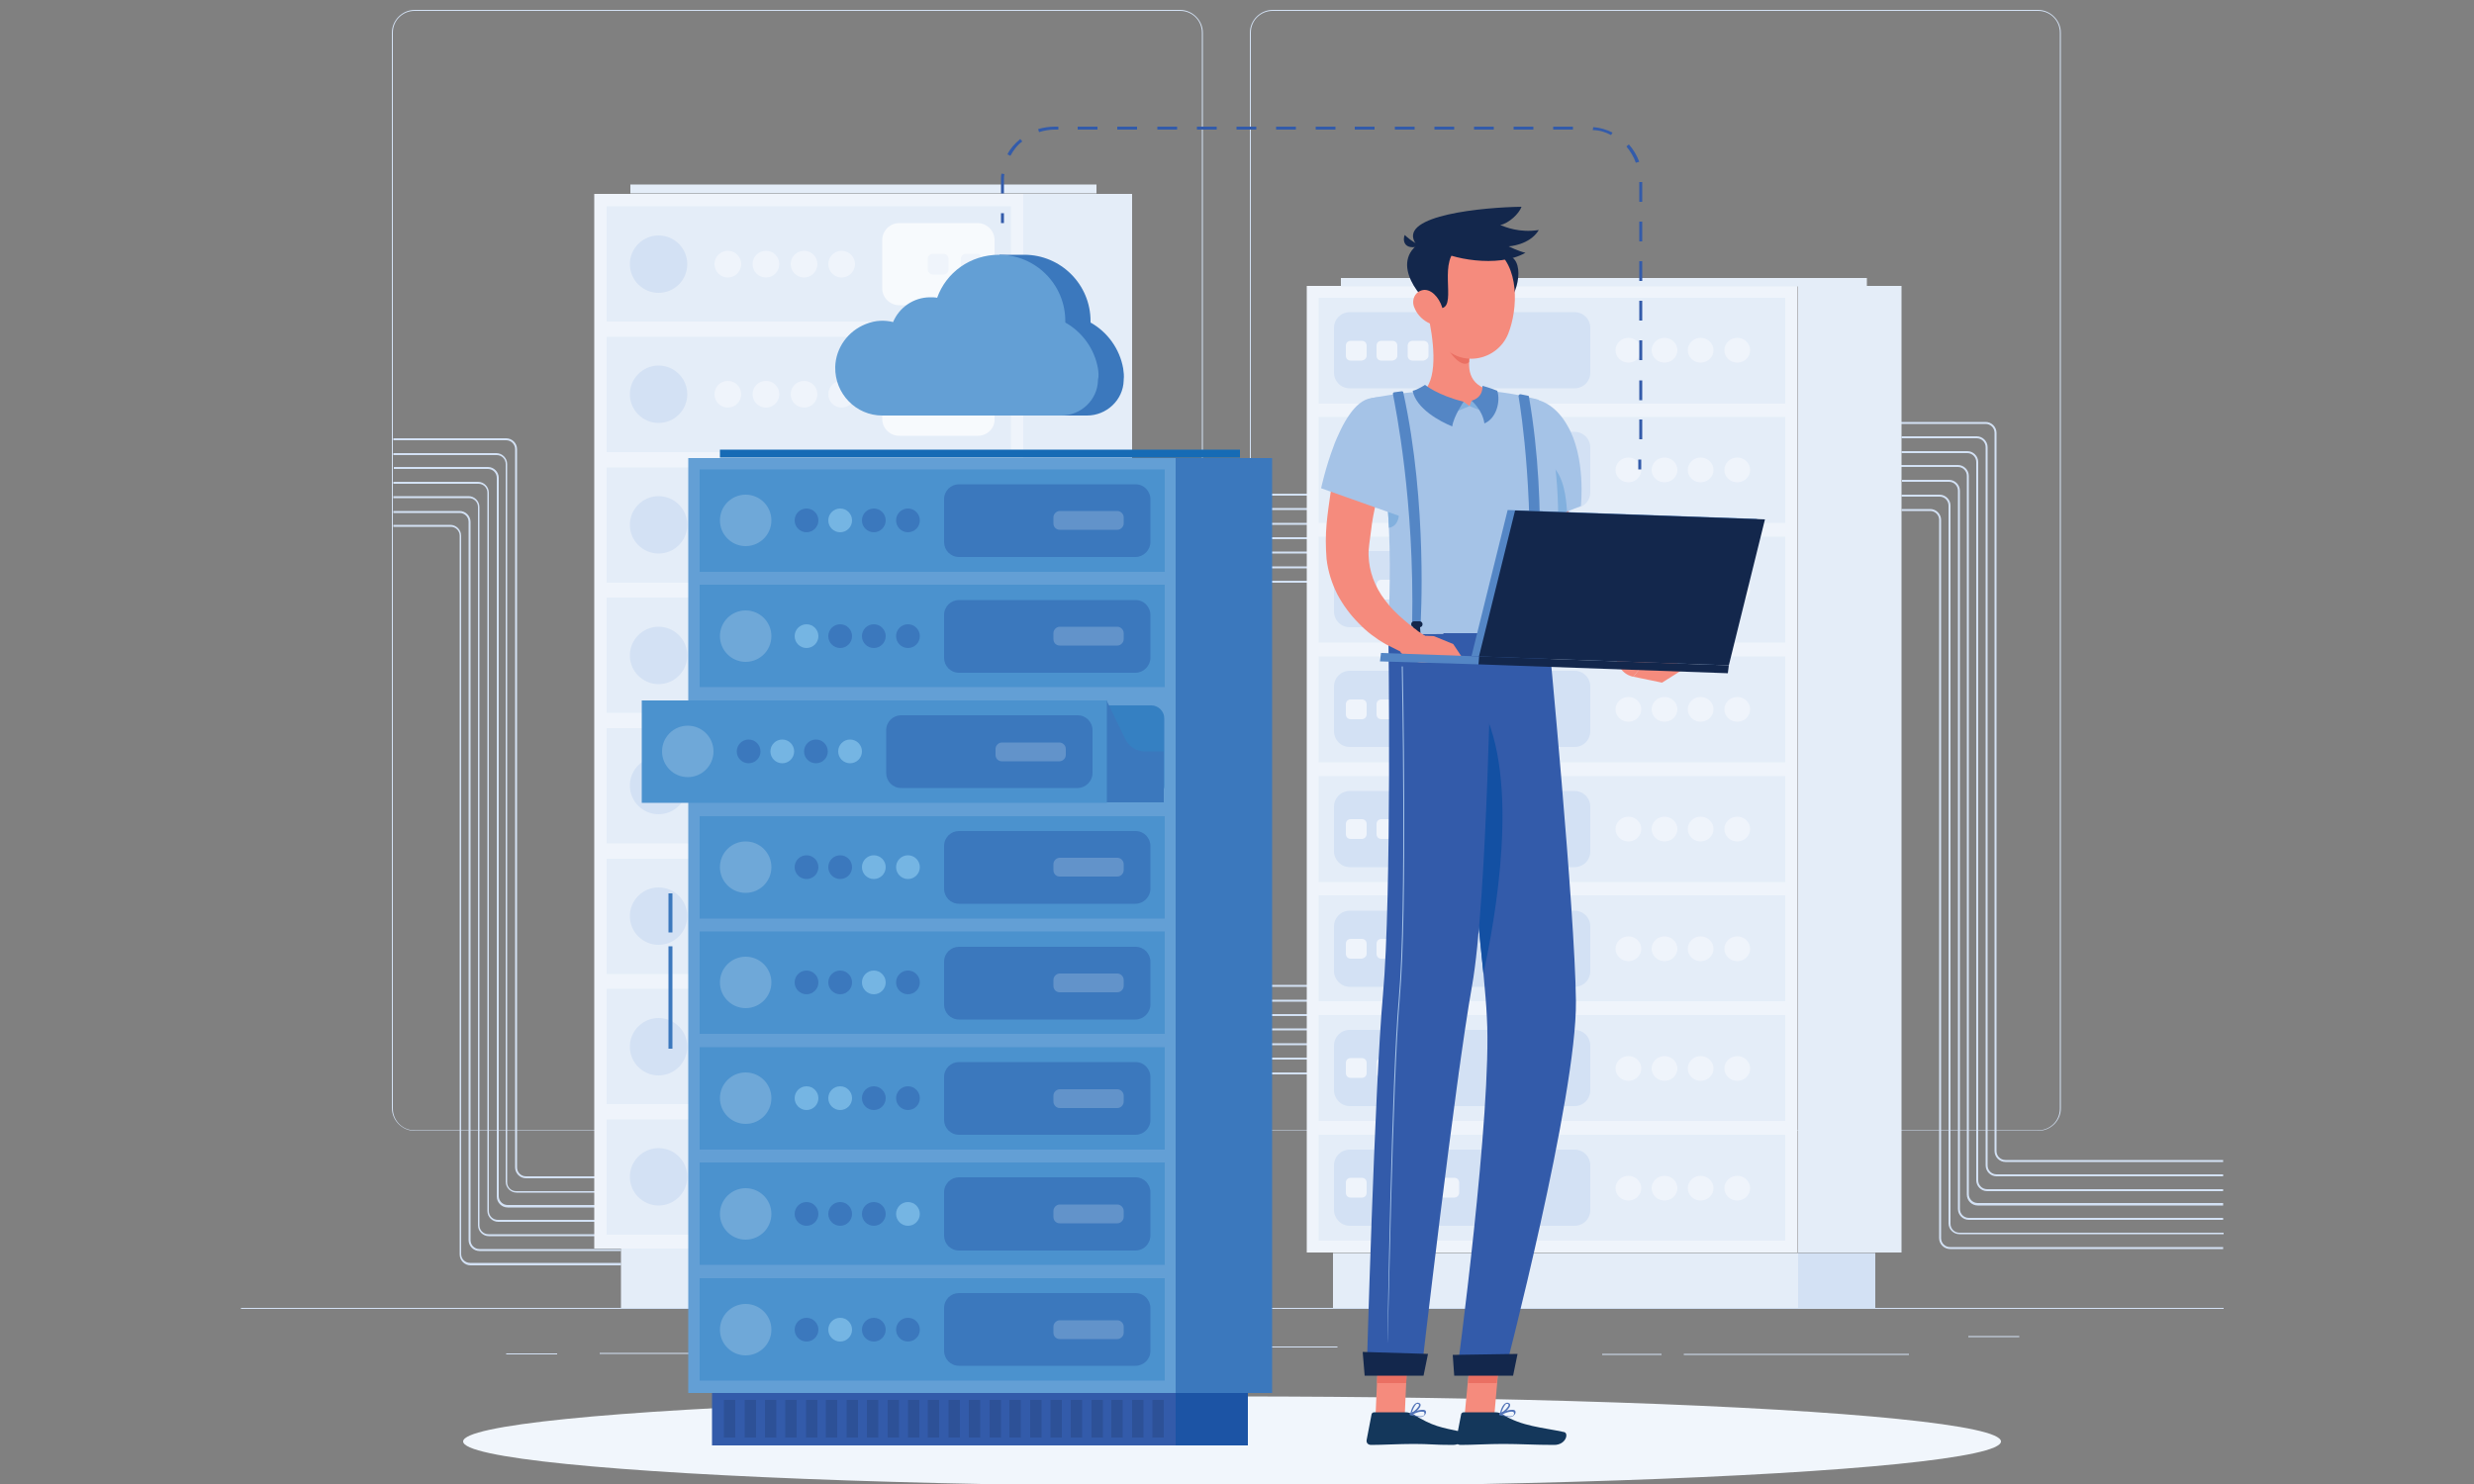 <?xml version="1.0" encoding="utf-8"?>
<!-- Generator: Adobe Illustrator 19.0.0, SVG Export Plug-In . SVG Version: 6.00 Build 0)  -->
<svg version="1.1" id="Layer_1" xmlns="http://www.w3.org/2000/svg" xmlns:xlink="http://www.w3.org/1999/xlink" x="0px" y="0px"
	 viewBox="0 0 500 300" style="enable-background:new 0 0 500 300;" xml:space="preserve">
<rect x="0" y="0" width="500" height="300" fill="#808080" stroke="none"/>
<style type="text/css">
	.st0{fill:#D3E1F4;}
	.st1{fill:#E4EDF8;}
	.st2{fill:#EFF4FB;}
	.st3{opacity:0.7;fill:#FFFFFF;enable-background:new    ;}
	.st4{fill:#F1F6FC;}
	.st5{fill:#335BAA;}
	.st6{opacity:0.2;}
	.st7{fill:#13274C;}
	.st8{fill:#1C54A5;}
	.st9{fill:#639FD5;}
	.st10{fill:#166BB5;}
	.st11{fill:#3B78BD;}
	.st12{opacity:0.6;fill:#166BB5;enable-background:new    ;}
	.st13{fill:#4B92CE;}
	.st14{opacity:0.2;fill:#FFFFFF;enable-background:new    ;}
	.st15{fill:#75B5E3;}
	.st16{fill:#F58B7D;}
	.st17{fill:#14375B;}
	.st18{fill:#EA7063;}
	.st19{fill:#A5C3E7;}
	.st20{fill:#82B0DE;}
	.st21{fill:#5274B9;}
	.st22{fill:#1350A3;}
	.st23{fill:#5486C5;}
</style>
<g id="Background_2">
	<g>
		<g>
			<g>
				<g>
					<rect id="XMLID_379_" x="48.7" y="264.4" class="st0" width="400.7" height="0.2"/>
					<rect id="XMLID_378_" x="121.2" y="273.5" class="st0" width="38.9" height="0.2"/>
					<rect id="XMLID_377_" x="102.3" y="273.6" class="st0" width="10.3" height="0.2"/>
					<rect id="XMLID_376_" x="204.7" y="272.2" class="st0" width="12" height="0.2"/>
					<rect id="XMLID_375_" x="221.3" y="272.2" class="st0" width="49" height="0.2"/>
					<rect id="XMLID_374_" x="340.3" y="273.7" class="st0" width="45.5" height="0.2"/>
					<rect id="XMLID_373_" x="323.8" y="273.7" class="st0" width="12" height="0.2"/>
					<rect id="XMLID_372_" x="397.8" y="270.1" class="st0" width="10.3" height="0.2"/>
					<path class="st0" d="M238.6,228.6H83.8c-2.5,0-4.6-2.1-4.6-4.6V6.6c0-2.5,2.1-4.6,4.6-4.6h154.7c2.5,0,4.6,2.1,4.6,4.6v217.5
						C243.2,226.5,241.1,228.6,238.6,228.6z M83.8,2.2c-2.4,0-4.4,1.9-4.4,4.4v217.5c0,2.4,1.9,4.4,4.4,4.4h154.7
						c2.4,0,4.4-1.9,4.4-4.4V6.6c0-2.4-1.9-4.4-4.4-4.4H83.8z"/>
					<path class="st0" d="M411.9,228.6H257.2c-2.5,0-4.6-2.1-4.6-4.6V6.6c0-2.5,2.1-4.6,4.6-4.6h154.7c2.5,0,4.6,2.1,4.6,4.6v217.5
						C416.5,226.5,414.5,228.6,411.9,228.6z M257.2,2.2c-2.4,0-4.4,1.9-4.4,4.4v217.5c0,2.4,1.9,4.4,4.4,4.4h154.7
						c2.4,0,4.4-1.9,4.4-4.4V6.6c0-2.4-1.9-4.4-4.4-4.4H257.2z"/>
				</g>
			</g>
		</g>
		<g>
			<g>
				<path id="XMLID_367_" class="st0" d="M449.3,252.5h-55.2c-1.2,0-2.2-1-2.2-2.2V105.1c0-1-0.8-1.8-1.8-1.8h-5.8v-0.4h5.8
					c1.2,0,2.2,1,2.2,2.2v145.2c0,1,0.8,1.8,1.8,1.8h55.2V252.5z"/>
				<path id="XMLID_366_" class="st0" d="M449.3,249.5H396c-1.2,0-2.2-1-2.2-2.2V102.2c0-1-0.8-1.8-1.8-1.8h-7.7v-0.4h7.7
					c1.2,0,2.2,1,2.2,2.2v145.2c0,1,0.8,1.8,1.8,1.8h53.4V249.5z"/>
				<path id="XMLID_365_" class="st0" d="M449.3,246.6h-51.4c-1.2,0-2.2-1-2.2-2.2V99.2c0-1-0.8-1.8-1.8-1.8h-9.5V97h9.5
					c1.2,0,2.2,1,2.2,2.2v145.2c0,1,0.8,1.8,1.8,1.8h51.4V246.6z"/>
				<path id="XMLID_364_" class="st0" d="M449.3,243.7h-49.6c-1.2,0-2.2-1-2.2-2.2V96.2c0-1-0.8-1.8-1.8-1.8h-11.5V94h11.5
					c1.2,0,2.2,1,2.2,2.2v145.2c0,1,0.8,1.8,1.8,1.8h49.6V243.7z"/>
				<path id="XMLID_363_" class="st0" d="M449.3,240.8h-47.7c-1.2,0-2.2-1-2.2-2.2V93.4c0-1-0.8-1.8-1.8-1.8h-13.3v-0.4h13.3
					c1.2,0,2.2,1,2.2,2.2v145.2c0,1,0.8,1.8,1.8,1.8h47.7V240.8z"/>
				<path id="XMLID_362_" class="st0" d="M449.3,237.8h-45.8c-1.2,0-2.2-1-2.2-2.2V90.4c0-1-0.8-1.8-1.8-1.8h-15.2v-0.4h15.2
					c1.2,0,2.2,1,2.2,2.2v145.2c0,1,0.8,1.8,1.8,1.8h45.8V237.8z"/>
				<path id="XMLID_361_" class="st0" d="M449.3,234.9h-44c-1.2,0-2.2-1-2.2-2.2V87.5c0-1-0.8-1.8-1.8-1.8h-17.1v-0.4h17.1
					c1.2,0,2.2,1,2.2,2.2v145.2c0,1,0.8,1.8,1.8,1.8h44V234.9z"/>
				<rect id="XMLID_360_" x="222.6" y="117.4" class="st0" width="49.5" height="0.4"/>
				<rect id="XMLID_359_" x="222.6" y="114.5" class="st0" width="49.5" height="0.4"/>
				<rect id="XMLID_358_" x="222.6" y="111.5" class="st0" width="49.5" height="0.4"/>
				<rect id="XMLID_357_" x="222.6" y="108.6" class="st0" width="49.5" height="0.4"/>
				<rect id="XMLID_356_" x="222.6" y="105.7" class="st0" width="49.5" height="0.4"/>
				<rect id="XMLID_355_" x="222.6" y="102.7" class="st0" width="49.5" height="0.4"/>
				<rect id="XMLID_354_" x="222.6" y="99.8" class="st0" width="49.5" height="0.4"/>
				<rect id="XMLID_353_" x="222.6" y="216.8" class="st0" width="49.5" height="0.4"/>
				<rect id="XMLID_352_" x="222.6" y="213.8" class="st0" width="49.5" height="0.4"/>
				<rect id="XMLID_351_" x="222.6" y="210.9" class="st0" width="49.5" height="0.4"/>
				<rect id="XMLID_350_" x="222.6" y="207.9" class="st0" width="49.5" height="0.4"/>
				<rect id="XMLID_349_" x="222.6" y="205" class="st0" width="49.5" height="0.4"/>
				<rect id="XMLID_348_" x="222.6" y="202.1" class="st0" width="49.5" height="0.4"/>
				<rect id="XMLID_347_" x="222.6" y="199.1" class="st0" width="49.5" height="0.4"/>
			</g>
			<g>
				<path id="XMLID_346_" class="st0" d="M125.5,238.2h-19.2c-1.2,0-2.2-1-2.2-2.2V90.8c0-1-0.8-1.8-1.8-1.8H79.5v-0.4h22.8
					c1.2,0,2.2,1,2.2,2.2V236c0,1,0.8,1.8,1.8,1.8h19.2L125.5,238.2L125.5,238.2z"/>
				<path id="XMLID_345_" class="st0" d="M125.5,241.1h-21.1c-1.2,0-2.2-1-2.2-2.2V93.8c0-1-0.8-1.8-1.8-1.8H79.5v-0.4h20.8
					c1.2,0,2.2,1,2.2,2.2V239c0,1,0.8,1.8,1.8,1.8h21.1C125.5,240.8,125.5,241.1,125.5,241.1z"/>
				<path id="XMLID_344_" class="st0" d="M125.5,244.1h-22.9c-1.2,0-2.2-1-2.2-2.2V96.6c0-1-0.8-1.8-1.8-1.8h-19v-0.4h19
					c1.2,0,2.2,1,2.2,2.2v145.2c0,1,0.8,1.8,1.8,1.8h23L125.5,244.1L125.5,244.1z"/>
				<path id="XMLID_343_" class="st0" d="M125.5,247h-24.8c-1.2,0-2.2-1-2.2-2.2V99.6c0-1-0.8-1.8-1.8-1.8H79.5v-0.4h17.1
					c1.2,0,2.2,1,2.2,2.2v145.2c0,1,0.8,1.8,1.8,1.8h24.8V247z"/>
				<path id="XMLID_342_" class="st0" d="M125.5,249.9H98.8c-1.2,0-2.2-1-2.2-2.2V102.5c0-1-0.8-1.8-1.8-1.8H79.5v-0.4h15.2
					c1.2,0,2.2,1,2.2,2.2v145.2c0,1,0.8,1.8,1.8,1.8h26.8L125.5,249.9L125.5,249.9z"/>
				<path id="XMLID_341_" class="st0" d="M125.5,252.9H96.9c-1.2,0-2.2-1-2.2-2.2V105.5c0-1-0.8-1.8-1.8-1.8H79.5v-0.4h13.4
					c1.2,0,2.2,1,2.2,2.2v145.2c0,1,0.8,1.8,1.8,1.8h28.6L125.5,252.9L125.5,252.9z"/>
				<path id="XMLID_340_" class="st0" d="M125.5,255.8H95.1c-1.2,0-2.2-1-2.2-2.2V108.3c0-1-0.8-1.8-1.8-1.8H79.5v-0.4H91
					c1.2,0,2.2,1,2.2,2.2v145.2c0,1,0.8,1.8,1.8,1.8h30.5C125.5,255.4,125.5,255.8,125.5,255.8z"/>
			</g>
			<g>
				<g>
					<g>
						<rect id="XMLID_339_" x="125.5" y="252.3" class="st1" width="81.3" height="12.1"/>
						<rect id="XMLID_338_" x="206.8" y="252.3" class="st0" width="16.5" height="12.1"/>
						<rect id="XMLID_337_" x="120.1" y="39.2" class="st2" width="86.8" height="213.2"/>
						<rect id="XMLID_336_" x="127.4" y="37.3" class="st1" width="94.2" height="1.8"/>
						<rect id="XMLID_335_" x="206.8" y="39.2" class="st1" width="22" height="213.2"/>
					</g>
					<g>
						<rect id="XMLID_334_" x="122.6" y="41.7" class="st1" width="81.7" height="23.3"/>
						<rect id="XMLID_333_" x="122.6" y="226.3" class="st1" width="81.7" height="23.3"/>
						<rect id="XMLID_332_" x="122.6" y="199.9" class="st1" width="81.7" height="23.3"/>
						<rect id="XMLID_331_" x="122.6" y="173.6" class="st1" width="81.7" height="23.3"/>
						<rect id="XMLID_330_" x="122.6" y="147.2" class="st1" width="81.7" height="23.3"/>
						<rect id="XMLID_329_" x="122.6" y="120.8" class="st1" width="81.7" height="23.3"/>
						<rect id="XMLID_328_" x="122.6" y="94.5" class="st1" width="81.7" height="23.3"/>
						<rect id="XMLID_327_" x="122.6" y="68.1" class="st1" width="81.7" height="23.3"/>
					</g>
					<path id="XMLID_326_" class="st3" d="M197.6,61.7h-15.9c-1.8,0-3.4-1.5-3.4-3.4v-9.8c0-1.8,1.5-3.4,3.4-3.4h15.9
						c1.8,0,3.4,1.5,3.4,3.4v9.9C201.1,60.2,199.6,61.7,197.6,61.7z"/>
					<path id="XMLID_325_" class="st2" d="M194.2,54.5v-2.2c0-0.6,0.5-1,1-1h2.2c0.6,0,1,0.5,1,1v2.2c0,0.6-0.5,1-1,1h-2.2
						C194.6,55.5,194.2,55,194.2,54.5z"/>
					<path id="XMLID_324_" class="st3" d="M197.6,88.1h-15.9c-1.8,0-3.4-1.5-3.4-3.4v-9.9c0-1.8,1.5-3.4,3.4-3.4h15.9
						c1.8,0,3.4,1.5,3.4,3.4v9.9C201.1,86.5,199.6,88.1,197.6,88.1z"/>
					<path id="XMLID_323_" class="st2" d="M194.2,80.9v-2.2c0-0.6,0.5-1,1-1h2.2c0.6,0,1,0.5,1,1v2.2c0,0.6-0.5,1-1,1h-2.2
						C194.6,81.9,194.2,81.4,194.2,80.9z"/>
					<path id="XMLID_322_" class="st3" d="M197.6,114.4h-15.9c-1.8,0-3.4-1.5-3.4-3.4v-9.9c0-1.8,1.5-3.4,3.4-3.4h15.9
						c1.8,0,3.4,1.5,3.4,3.4v9.9C201.1,112.9,199.6,114.4,197.6,114.4z"/>
					<path id="XMLID_321_" class="st2" d="M194.2,107.2V105c0-0.6,0.5-1,1-1h2.2c0.6,0,1,0.5,1,1v2.2c0,0.6-0.5,1-1,1h-2.2
						C194.6,108.3,194.2,107.8,194.2,107.2z"/>
					<path id="XMLID_320_" class="st3" d="M197.6,140.8h-15.9c-1.8,0-3.4-1.5-3.4-3.4v-9.9c0-1.8,1.5-3.4,3.4-3.4h15.9
						c1.8,0,3.4,1.5,3.4,3.4v9.9C201.1,139.3,199.6,140.8,197.6,140.8z"/>
					<path id="XMLID_319_" class="st2" d="M194.2,133.6v-2.2c0-0.6,0.5-1,1-1h2.2c0.6,0,1,0.5,1,1v2.2c0,0.6-0.5,1-1,1h-2.2
						C194.6,134.6,194.2,134.1,194.2,133.6z"/>
					<path id="XMLID_318_" class="st3" d="M197.6,167.2h-15.9c-1.8,0-3.4-1.5-3.4-3.4v-9.9c0-1.8,1.5-3.4,3.4-3.4h15.9
						c1.8,0,3.4,1.5,3.4,3.4v9.9C201.1,165.6,199.6,167.2,197.6,167.2z"/>
					<path id="XMLID_317_" class="st2" d="M194.2,159.9v-2.2c0-0.6,0.5-1,1-1h2.2c0.6,0,1,0.5,1,1v2.2c0,0.6-0.5,1-1,1h-2.2
						C194.6,161,194.2,160.5,194.2,159.9z"/>
					<path id="XMLID_316_" class="st3" d="M197.6,193.5h-15.9c-1.8,0-3.4-1.5-3.4-3.4v-9.9c0-1.8,1.5-3.4,3.4-3.4h15.9
						c1.8,0,3.4,1.5,3.4,3.4v9.9C201.1,192,199.6,193.5,197.6,193.5z"/>
					<path id="XMLID_315_" class="st2" d="M194.2,186.3v-2.2c0-0.6,0.5-1,1-1h2.2c0.6,0,1,0.5,1,1v2.2c0,0.6-0.5,1-1,1h-2.2
						C194.6,187.4,194.2,186.9,194.2,186.3z"/>
					<path id="XMLID_314_" class="st3" d="M197.6,219.9h-15.9c-1.8,0-3.4-1.5-3.4-3.4v-9.9c0-1.8,1.5-3.4,3.4-3.4h15.9
						c1.8,0,3.4,1.5,3.4,3.4v9.9C201.1,218.4,199.6,219.9,197.6,219.9z"/>
					<path id="XMLID_313_" class="st2" d="M194.2,212.7v-2.2c0-0.6,0.5-1,1-1h2.2c0.6,0,1,0.5,1,1v2.2c0,0.6-0.5,1-1,1h-2.2
						C194.6,213.7,194.2,213.2,194.2,212.7z"/>
					<path id="XMLID_312_" class="st3" d="M197.6,246.2h-15.9c-1.8,0-3.4-1.5-3.4-3.4v-9.9c0-1.8,1.5-3.4,3.4-3.4h15.9
						c1.8,0,3.4,1.5,3.4,3.4v9.9C201.1,244.7,199.6,246.2,197.6,246.2z"/>
					<path id="XMLID_311_" class="st2" d="M194.2,239v-2.2c0-0.6,0.5-1,1-1h2.2c0.6,0,1,0.5,1,1v2.2c0,0.6-0.5,1-1,1h-2.2
						C194.6,240.1,194.2,239.6,194.2,239z"/>
					<path id="XMLID_310_" class="st2" d="M187.5,54.5v-2.2c0-0.6,0.5-1,1-1h2.2c0.6,0,1,0.5,1,1v2.2c0,0.6-0.5,1-1,1h-2.2
						C188,55.5,187.5,55,187.5,54.5z"/>
					<path id="XMLID_309_" class="st2" d="M187.5,80.9v-2.2c0-0.6,0.5-1,1-1h2.2c0.6,0,1,0.5,1,1v2.2c0,0.6-0.5,1-1,1h-2.2
						C188,81.9,187.5,81.4,187.5,80.9z"/>
					<path id="XMLID_308_" class="st2" d="M187.5,107.2V105c0-0.6,0.5-1,1-1h2.2c0.6,0,1,0.5,1,1v2.2c0,0.6-0.5,1-1,1h-2.2
						C188,108.3,187.5,107.8,187.5,107.2z"/>
					<path id="XMLID_307_" class="st2" d="M187.5,133.6v-2.2c0-0.6,0.5-1,1-1h2.2c0.6,0,1,0.5,1,1v2.2c0,0.6-0.5,1-1,1h-2.2
						C188,134.6,187.5,134.1,187.5,133.6z"/>
					<path id="XMLID_306_" class="st2" d="M187.5,159.9v-2.2c0-0.6,0.5-1,1-1h2.2c0.6,0,1,0.5,1,1v2.2c0,0.6-0.5,1-1,1h-2.2
						C188,161,187.5,160.5,187.5,159.9z"/>
					<path id="XMLID_305_" class="st2" d="M187.5,186.3v-2.2c0-0.6,0.5-1,1-1h2.2c0.6,0,1,0.5,1,1v2.2c0,0.6-0.5,1-1,1h-2.2
						C188,187.4,187.5,186.9,187.5,186.3z"/>
					<path id="XMLID_304_" class="st2" d="M187.5,212.7v-2.2c0-0.6,0.5-1,1-1h2.2c0.6,0,1,0.5,1,1v2.2c0,0.6-0.5,1-1,1h-2.2
						C188,213.7,187.5,213.2,187.5,212.7z"/>
					<path id="XMLID_303_" class="st2" d="M187.5,239v-2.2c0-0.6,0.5-1,1-1h2.2c0.6,0,1,0.5,1,1v2.2c0,0.6-0.5,1-1,1h-2.2
						C188,240.1,187.5,239.6,187.5,239z"/>
					<g>
						<circle id="XMLID_302_" class="st2" cx="170.1" cy="53.4" r="2.7"/>
						<circle id="XMLID_301_" class="st2" cx="162.5" cy="53.4" r="2.7"/>
						<circle id="XMLID_300_" class="st2" cx="154.8" cy="53.4" r="2.7"/>
						<circle id="XMLID_299_" class="st2" cx="147.1" cy="53.4" r="2.7"/>
					</g>
					<g>
						<circle id="XMLID_298_" class="st2" cx="170.1" cy="79.7" r="2.7"/>
						<circle id="XMLID_297_" class="st2" cx="162.5" cy="79.7" r="2.7"/>
						<circle id="XMLID_296_" class="st2" cx="154.8" cy="79.7" r="2.7"/>
						<circle id="XMLID_295_" class="st2" cx="147.1" cy="79.7" r="2.7"/>
					</g>
					<g>
						<circle id="XMLID_294_" class="st2" cx="170.1" cy="106.1" r="2.7"/>
						<circle id="XMLID_293_" class="st2" cx="162.5" cy="106.1" r="2.7"/>
						<circle id="XMLID_292_" class="st2" cx="154.8" cy="106.1" r="2.7"/>
						<circle id="XMLID_291_" class="st2" cx="147.1" cy="106.1" r="2.7"/>
					</g>
					<g>
						<circle id="XMLID_290_" class="st2" cx="170.1" cy="132.5" r="2.7"/>
						<circle id="XMLID_289_" class="st2" cx="162.5" cy="132.5" r="2.7"/>
						<circle id="XMLID_288_" class="st2" cx="154.8" cy="132.5" r="2.7"/>
						<circle id="XMLID_287_" class="st2" cx="147.1" cy="132.5" r="2.7"/>
					</g>
					<g>
						<circle id="XMLID_286_" class="st2" cx="170.1" cy="158.8" r="2.7"/>
						<circle id="XMLID_285_" class="st2" cx="162.5" cy="158.8" r="2.7"/>
						<circle id="XMLID_284_" class="st2" cx="154.8" cy="158.8" r="2.7"/>
						<circle id="XMLID_283_" class="st2" cx="147.1" cy="158.8" r="2.7"/>
					</g>
					<g>
						<circle id="XMLID_282_" class="st2" cx="170.1" cy="185.2" r="2.7"/>
						<circle id="XMLID_281_" class="st2" cx="162.5" cy="185.2" r="2.7"/>
						<circle id="XMLID_280_" class="st2" cx="154.8" cy="185.2" r="2.7"/>
						<circle id="XMLID_279_" class="st2" cx="147.1" cy="185.2" r="2.7"/>
					</g>
					<g>
						<circle id="XMLID_278_" class="st2" cx="170.1" cy="211.6" r="2.7"/>
						<circle id="XMLID_277_" class="st2" cx="162.5" cy="211.6" r="2.7"/>
						<circle id="XMLID_276_" class="st2" cx="154.8" cy="211.6" r="2.7"/>
						<circle id="XMLID_275_" class="st2" cx="147.1" cy="211.6" r="2.7"/>
					</g>
					<g>
						<circle id="XMLID_274_" class="st2" cx="170.1" cy="237.9" r="2.7"/>
						<circle id="XMLID_273_" class="st2" cx="162.5" cy="237.9" r="2.7"/>
						<circle id="XMLID_272_" class="st2" cx="154.8" cy="237.9" r="2.7"/>
						<circle id="XMLID_271_" class="st2" cx="147.1" cy="237.9" r="2.7"/>
					</g>
					<circle id="XMLID_270_" class="st0" cx="133.1" cy="53.4" r="5.8"/>
					<circle id="XMLID_269_" class="st0" cx="133.1" cy="79.7" r="5.8"/>
					<circle id="XMLID_268_" class="st0" cx="133.1" cy="106.1" r="5.8"/>
					<circle id="XMLID_267_" class="st0" cx="133.1" cy="132.5" r="5.8"/>
					<circle id="XMLID_266_" class="st0" cx="133.1" cy="158.8" r="5.8"/>
					<circle id="XMLID_265_" class="st0" cx="133.1" cy="185.2" r="5.8"/>
					<circle id="XMLID_264_" class="st0" cx="133.1" cy="211.6" r="5.8"/>
					<circle id="XMLID_263_" class="st0" cx="133.1" cy="237.9" r="5.8"/>
				</g>
			</g>
			<g>
				<g>
					<g>
						<rect id="XMLID_262_" x="269.4" y="253.3" class="st1" width="94" height="11.1"/>
						<rect id="XMLID_261_" x="363.4" y="253.3" class="st0" width="15.6" height="11.1"/>
						<rect id="XMLID_260_" x="264.1" y="57.8" class="st2" width="99.2" height="195.4"/>
						<rect id="XMLID_259_" x="271" y="56.2" class="st1" width="106.3" height="1.7"/>
						<rect id="XMLID_258_" x="363.4" y="57.8" class="st1" width="20.9" height="195.4"/>
					</g>
					<g>
						<rect id="XMLID_257_" x="266.5" y="60.2" class="st1" width="94.3" height="21.4"/>
						<rect id="XMLID_256_" x="266.5" y="229.4" class="st1" width="94.3" height="21.4"/>
						<rect id="XMLID_255_" x="266.5" y="205.2" class="st1" width="94.3" height="21.4"/>
						<rect id="XMLID_254_" x="266.5" y="181" class="st1" width="94.3" height="21.4"/>
						<rect id="XMLID_253_" x="266.5" y="156.9" class="st1" width="94.3" height="21.4"/>
						<rect id="XMLID_252_" x="266.5" y="132.7" class="st1" width="94.3" height="21.4"/>
						<rect id="XMLID_251_" x="266.5" y="108.5" class="st1" width="94.3" height="21.4"/>
						<rect id="XMLID_250_" x="266.5" y="84.3" class="st1" width="94.3" height="21.4"/>
					</g>
					<path id="XMLID_249_" class="st0" d="M272.8,78.5h45.4c1.8,0,3.2-1.4,3.2-3.2v-9c0-1.8-1.4-3.2-3.2-3.2h-45.4
						c-1.8,0-3.2,1.4-3.2,3.2v9C269.6,77.1,271,78.5,272.8,78.5z"/>
					<path id="XMLID_248_" class="st2" d="M276.2,71.9v-2c0-0.6-0.4-1-1-1H273c-0.6,0-1,0.4-1,1v2c0,0.6,0.4,1,1,1h2.2
						C275.8,72.8,276.2,72.4,276.2,71.9z"/>
					<path id="XMLID_247_" class="st0" d="M272.8,102.7h45.4c1.8,0,3.2-1.4,3.2-3.2v-9c0-1.8-1.4-3.2-3.2-3.2h-45.4
						c-1.8,0-3.2,1.4-3.2,3.2v9C269.6,101.3,271,102.7,272.8,102.7z"/>
					<path id="XMLID_246_" class="st2" d="M276.2,96.1v-2c0-0.6-0.4-1-1-1H273c-0.6,0-1,0.4-1,1v2c0,0.6,0.4,1,1,1h2.2
						C275.8,97,276.2,96.6,276.2,96.1z"/>
					<path id="XMLID_245_" class="st0" d="M272.8,126.8h45.4c1.8,0,3.2-1.4,3.2-3.2v-9c0-1.8-1.4-3.2-3.2-3.2h-45.4
						c-1.8,0-3.2,1.4-3.2,3.2v9C269.6,125.4,271,126.8,272.8,126.8z"/>
					<path id="XMLID_244_" class="st2" d="M276.2,120.2v-2c0-0.6-0.4-1-1-1H273c-0.6,0-1,0.4-1,1v2c0,0.6,0.4,1,1,1h2.2
						C275.8,121.2,276.2,120.8,276.2,120.2z"/>
					<path id="XMLID_243_" class="st0" d="M272.8,151h45.4c1.8,0,3.2-1.4,3.2-3.2v-9c0-1.8-1.4-3.2-3.2-3.2h-45.4
						c-1.8,0-3.2,1.4-3.2,3.2v9C269.6,149.6,271,151,272.8,151z"/>
					<path id="XMLID_242_" class="st2" d="M276.2,144.4v-2c0-0.6-0.4-1-1-1H273c-0.6,0-1,0.4-1,1v2c0,0.6,0.4,1,1,1h2.2
						C275.8,145.4,276.2,145,276.2,144.4z"/>
					<path id="XMLID_241_" class="st0" d="M272.8,175.3h45.4c1.8,0,3.2-1.4,3.2-3.2v-9c0-1.8-1.4-3.2-3.2-3.2h-45.4
						c-1.8,0-3.2,1.4-3.2,3.2v9C269.6,173.8,271,175.3,272.8,175.3z"/>
					<path id="XMLID_240_" class="st2" d="M276.2,168.6v-2c0-0.6-0.4-1-1-1H273c-0.6,0-1,0.4-1,1v2c0,0.6,0.4,1,1,1h2.2
						C275.8,169.6,276.2,169.1,276.2,168.6z"/>
					<path id="XMLID_239_" class="st0" d="M272.8,199.5h45.4c1.8,0,3.2-1.4,3.2-3.2v-9c0-1.8-1.4-3.2-3.2-3.2h-45.4
						c-1.8,0-3.2,1.4-3.2,3.2v9C269.6,198,271,199.5,272.8,199.5z"/>
					<path id="XMLID_238_" class="st2" d="M276.2,192.8v-2c0-0.6-0.4-1-1-1H273c-0.6,0-1,0.4-1,1v2c0,0.6,0.4,1,1,1h2.2
						C275.8,193.7,276.2,193.3,276.2,192.8z"/>
					<path id="XMLID_237_" class="st0" d="M272.8,223.6h45.4c1.8,0,3.2-1.4,3.2-3.2v-9c0-1.8-1.4-3.2-3.2-3.2h-45.4
						c-1.8,0-3.2,1.4-3.2,3.2v9C269.6,222.1,271,223.6,272.8,223.6z"/>
					<path id="XMLID_236_" class="st2" d="M276.2,216.9v-2c0-0.6-0.4-1-1-1H273c-0.6,0-1,0.4-1,1v2c0,0.6,0.4,1,1,1h2.2
						C275.8,217.9,276.2,217.5,276.2,216.9z"/>
					<path id="XMLID_235_" class="st0" d="M272.8,247.8h45.4c1.8,0,3.2-1.4,3.2-3.2v-9c0-1.8-1.4-3.2-3.2-3.2h-45.4
						c-1.8,0-3.2,1.4-3.2,3.2v9C269.6,246.3,271,247.8,272.8,247.8z"/>
					<path id="XMLID_234_" class="st2" d="M276.2,241.1v-2c0-0.6-0.4-1-1-1H273c-0.6,0-1,0.4-1,1v2c0,0.6,0.4,1,1,1h2.2
						C275.8,242.1,276.2,241.7,276.2,241.1z"/>
					<path id="XMLID_233_" class="st2" d="M282.4,71.9v-2c0-0.6-0.4-1-1-1h-2.2c-0.6,0-1,0.4-1,1v2c0,0.6,0.4,1,1,1h2.2
						C282,72.8,282.4,72.4,282.4,71.9z"/>
					<path id="XMLID_232_" class="st2" d="M282.4,96.1v-2c0-0.6-0.4-1-1-1h-2.2c-0.6,0-1,0.4-1,1v2c0,0.6,0.4,1,1,1h2.2
						C282,97,282.4,96.6,282.4,96.1z"/>
					<path id="XMLID_231_" class="st2" d="M282.4,120.2v-2c0-0.6-0.4-1-1-1h-2.2c-0.6,0-1,0.4-1,1v2c0,0.6,0.4,1,1,1h2.2
						C282,121.2,282.4,120.8,282.4,120.2z"/>
					<path id="XMLID_230_" class="st2" d="M282.4,144.4v-2c0-0.6-0.4-1-1-1h-2.2c-0.6,0-1,0.4-1,1v2c0,0.6,0.4,1,1,1h2.2
						C282,145.4,282.4,145,282.4,144.4z"/>
					<path id="XMLID_229_" class="st2" d="M282.4,168.6v-2c0-0.6-0.4-1-1-1h-2.2c-0.6,0-1,0.4-1,1v2c0,0.6,0.4,1,1,1h2.2
						C282,169.6,282.4,169.1,282.4,168.6z"/>
					<path id="XMLID_228_" class="st2" d="M282.4,192.8v-2c0-0.6-0.4-1-1-1h-2.2c-0.6,0-1,0.4-1,1v2c0,0.6,0.4,1,1,1h2.2
						C282,193.7,282.4,193.3,282.4,192.8z"/>
					<path id="XMLID_227_" class="st2" d="M282.4,216.9v-2c0-0.6-0.4-1-1-1h-2.2c-0.6,0-1,0.4-1,1v2c0,0.6,0.4,1,1,1h2.2
						C282,217.9,282.4,217.5,282.4,216.9z"/>
					<path id="XMLID_226_" class="st2" d="M282.4,241.1v-2c0-0.6-0.4-1-1-1h-2.2c-0.6,0-1,0.4-1,1v2c0,0.6,0.4,1,1,1h2.2
						C282,242.1,282.4,241.7,282.4,241.1z"/>
					<path id="XMLID_225_" class="st2" d="M288.7,71.9v-2c0-0.6-0.4-1-1-1h-2.2c-0.6,0-1,0.4-1,1v2c0,0.6,0.4,1,1,1h2.2
						C288.2,72.8,288.7,72.4,288.7,71.9z"/>
					<path id="XMLID_224_" class="st2" d="M288.7,96.1v-2c0-0.6-0.4-1-1-1h-2.2c-0.6,0-1,0.4-1,1v2c0,0.6,0.4,1,1,1h2.2
						C288.2,97,288.7,96.6,288.7,96.1z"/>
					<path id="XMLID_223_" class="st2" d="M288.7,120.2v-2c0-0.6-0.4-1-1-1h-2.2c-0.6,0-1,0.4-1,1v2c0,0.6,0.4,1,1,1h2.2
						C288.2,121.2,288.7,120.8,288.7,120.2z"/>
					<path id="XMLID_222_" class="st2" d="M288.7,144.4v-2c0-0.6-0.4-1-1-1h-2.2c-0.6,0-1,0.4-1,1v2c0,0.6,0.4,1,1,1h2.2
						C288.2,145.4,288.7,145,288.7,144.4z"/>
					<path id="XMLID_221_" class="st2" d="M288.7,168.6v-2c0-0.6-0.4-1-1-1h-2.2c-0.6,0-1,0.4-1,1v2c0,0.6,0.4,1,1,1h2.2
						C288.2,169.6,288.7,169.1,288.7,168.6z"/>
					<path id="XMLID_220_" class="st2" d="M288.7,192.8v-2c0-0.6-0.4-1-1-1h-2.2c-0.6,0-1,0.4-1,1v2c0,0.6,0.4,1,1,1h2.2
						C288.2,193.7,288.7,193.3,288.7,192.8z"/>
					<path id="XMLID_219_" class="st2" d="M288.7,216.9v-2c0-0.6-0.4-1-1-1h-2.2c-0.6,0-1,0.4-1,1v2c0,0.6,0.4,1,1,1h2.2
						C288.2,217.9,288.7,217.5,288.7,216.9z"/>
					<path id="XMLID_218_" class="st2" d="M288.7,241.1v-2c0-0.6-0.4-1-1-1h-2.2c-0.6,0-1,0.4-1,1v2c0,0.6,0.4,1,1,1h2.2
						C288.2,242.1,288.7,241.7,288.7,241.1z"/>
					<path id="XMLID_217_" class="st2" d="M294.9,71.9v-2c0-0.6-0.4-1-1-1h-2.2c-0.6,0-1,0.4-1,1v2c0,0.6,0.4,1,1,1h2.2
						C294.4,72.8,294.9,72.4,294.9,71.9z"/>
					<path id="XMLID_216_" class="st2" d="M294.9,96.1v-2c0-0.6-0.4-1-1-1h-2.2c-0.6,0-1,0.4-1,1v2c0,0.6,0.4,1,1,1h2.2
						C294.4,97,294.9,96.6,294.9,96.1z"/>
					<path id="XMLID_215_" class="st2" d="M294.9,120.2v-2c0-0.6-0.4-1-1-1h-2.2c-0.6,0-1,0.4-1,1v2c0,0.6,0.4,1,1,1h2.2
						C294.4,121.2,294.9,120.8,294.9,120.2z"/>
					<path id="XMLID_214_" class="st2" d="M294.9,144.4v-2c0-0.6-0.4-1-1-1h-2.2c-0.6,0-1,0.4-1,1v2c0,0.6,0.4,1,1,1h2.2
						C294.4,145.4,294.9,145,294.9,144.4z"/>
					<path id="XMLID_213_" class="st2" d="M294.9,168.6v-2c0-0.6-0.4-1-1-1h-2.2c-0.6,0-1,0.4-1,1v2c0,0.6,0.4,1,1,1h2.2
						C294.4,169.6,294.9,169.1,294.9,168.6z"/>
					<path id="XMLID_212_" class="st2" d="M294.9,192.8v-2c0-0.6-0.4-1-1-1h-2.2c-0.6,0-1,0.4-1,1v2c0,0.6,0.4,1,1,1h2.2
						C294.4,193.7,294.9,193.3,294.9,192.8z"/>
					<path id="XMLID_211_" class="st2" d="M294.9,216.9v-2c0-0.6-0.4-1-1-1h-2.2c-0.6,0-1,0.4-1,1v2c0,0.6,0.4,1,1,1h2.2
						C294.4,217.9,294.9,217.5,294.9,216.9z"/>
					<path id="XMLID_210_" class="st2" d="M294.9,241.1v-2c0-0.6-0.4-1-1-1h-2.2c-0.6,0-1,0.4-1,1v2c0,0.6,0.4,1,1,1h2.2
						C294.4,242.1,294.9,241.7,294.9,241.1z"/>
					<g>
						<ellipse id="XMLID_209_" class="st2" cx="329.1" cy="70.8" rx="2.6" ry="2.5"/>
						<ellipse id="XMLID_208_" class="st2" cx="336.4" cy="70.8" rx="2.6" ry="2.5"/>
						<ellipse id="XMLID_207_" class="st2" cx="343.7" cy="70.8" rx="2.6" ry="2.5"/>
						<ellipse id="XMLID_206_" class="st2" cx="351.1" cy="70.8" rx="2.6" ry="2.5"/>
					</g>
					<g>
						<ellipse id="XMLID_205_" class="st2" cx="329.1" cy="95" rx="2.6" ry="2.5"/>
						<ellipse id="XMLID_204_" class="st2" cx="336.4" cy="95" rx="2.6" ry="2.5"/>
						<ellipse id="XMLID_203_" class="st2" cx="343.7" cy="95" rx="2.6" ry="2.5"/>
						<ellipse id="XMLID_202_" class="st2" cx="351.1" cy="95" rx="2.6" ry="2.5"/>
					</g>
					<g>
						<ellipse id="XMLID_201_" class="st2" cx="329.1" cy="119.2" rx="2.6" ry="2.5"/>
						<ellipse id="XMLID_200_" class="st2" cx="336.4" cy="119.2" rx="2.6" ry="2.5"/>
						<ellipse id="XMLID_199_" class="st2" cx="343.7" cy="119.2" rx="2.6" ry="2.5"/>
						<ellipse id="XMLID_198_" class="st2" cx="351.1" cy="119.2" rx="2.6" ry="2.5"/>
					</g>
					<g>
						<ellipse id="XMLID_197_" class="st2" cx="329.1" cy="143.4" rx="2.6" ry="2.5"/>
						<ellipse id="XMLID_196_" class="st2" cx="336.4" cy="143.4" rx="2.6" ry="2.5"/>
						<ellipse id="XMLID_195_" class="st2" cx="343.7" cy="143.4" rx="2.6" ry="2.5"/>
						<ellipse id="XMLID_194_" class="st2" cx="351.1" cy="143.4" rx="2.6" ry="2.5"/>
					</g>
					<g>
						<ellipse id="XMLID_193_" class="st2" cx="329.1" cy="167.6" rx="2.6" ry="2.5"/>
						<ellipse id="XMLID_192_" class="st2" cx="336.4" cy="167.6" rx="2.6" ry="2.5"/>
						<ellipse id="XMLID_191_" class="st2" cx="343.7" cy="167.6" rx="2.6" ry="2.5"/>
						<ellipse id="XMLID_190_" class="st2" cx="351.1" cy="167.6" rx="2.6" ry="2.5"/>
					</g>
					<g>
						<ellipse id="XMLID_189_" class="st2" cx="329.1" cy="191.8" rx="2.6" ry="2.5"/>
						<ellipse id="XMLID_188_" class="st2" cx="336.4" cy="191.8" rx="2.6" ry="2.5"/>
						<ellipse id="XMLID_187_" class="st2" cx="343.7" cy="191.8" rx="2.6" ry="2.5"/>
						<ellipse id="XMLID_186_" class="st2" cx="351.1" cy="191.8" rx="2.6" ry="2.5"/>
					</g>
					<g>
						<ellipse id="XMLID_185_" class="st2" cx="329.1" cy="216" rx="2.6" ry="2.5"/>
						<ellipse id="XMLID_184_" class="st2" cx="336.4" cy="216" rx="2.6" ry="2.5"/>
						<ellipse id="XMLID_183_" class="st2" cx="343.7" cy="216" rx="2.6" ry="2.5"/>
						<ellipse id="XMLID_182_" class="st2" cx="351.1" cy="216" rx="2.6" ry="2.5"/>
					</g>
					<g>
						<ellipse id="XMLID_181_" class="st2" cx="329.1" cy="240.2" rx="2.6" ry="2.5"/>
						<ellipse id="XMLID_180_" class="st2" cx="336.4" cy="240.2" rx="2.6" ry="2.5"/>
						<ellipse id="XMLID_179_" class="st2" cx="343.7" cy="240.2" rx="2.6" ry="2.5"/>
						<ellipse id="XMLID_178_" class="st2" cx="351.1" cy="240.2" rx="2.6" ry="2.5"/>
					</g>
				</g>
			</g>
		</g>
	</g>
</g>
<g id="Objects">
	<g>
		<ellipse id="XMLID_177_" class="st4" cx="249" cy="291.4" rx="155.4" ry="9.1"/>
		<g>
			<g>
				<g>
					<g>
						<rect id="XMLID_176_" x="143.9" y="281.5" class="st5" width="93.7" height="10.7"/>
						<g class="st6">
							<rect id="XMLID_175_" x="146.3" y="283" class="st7" width="2.3" height="7.6"/>
							<rect id="XMLID_174_" x="150.5" y="283" class="st7" width="2.3" height="7.6"/>
							<rect id="XMLID_173_" x="154.6" y="283" class="st7" width="2.3" height="7.6"/>
							<rect id="XMLID_172_" x="158.7" y="283" class="st7" width="2.3" height="7.6"/>
							<rect id="XMLID_171_" x="162.9" y="283" class="st7" width="2.3" height="7.6"/>
							<rect id="XMLID_170_" x="166.9" y="283" class="st7" width="2.3" height="7.6"/>
							<rect id="XMLID_169_" x="171.1" y="283" class="st7" width="2.3" height="7.6"/>
							<rect id="XMLID_168_" x="175.2" y="283" class="st7" width="2.3" height="7.6"/>
							<rect id="XMLID_167_" x="179.4" y="283" class="st7" width="2.3" height="7.6"/>
							<rect id="XMLID_166_" x="183.5" y="283" class="st7" width="2.3" height="7.6"/>
							<rect id="XMLID_165_" x="187.5" y="283" class="st7" width="2.3" height="7.6"/>
							<rect id="XMLID_164_" x="191.7" y="283" class="st7" width="2.3" height="7.6"/>
							<rect id="XMLID_163_" x="195.8" y="283" class="st7" width="2.3" height="7.6"/>
							<rect id="XMLID_162_" x="200" y="283" class="st7" width="2.3" height="7.6"/>
							<rect id="XMLID_161_" x="204" y="283" class="st7" width="2.3" height="7.6"/>
							<rect id="XMLID_160_" x="208.2" y="283" class="st7" width="2.3" height="7.6"/>
							<rect id="XMLID_159_" x="212.3" y="283" class="st7" width="2.3" height="7.6"/>
							<rect id="XMLID_158_" x="216.4" y="283" class="st7" width="2.3" height="7.6"/>
							<rect id="XMLID_157_" x="220.6" y="283" class="st7" width="2.3" height="7.6"/>
							<rect id="XMLID_156_" x="224.6" y="283" class="st7" width="2.3" height="7.6"/>
							<rect id="XMLID_155_" x="228.8" y="283" class="st7" width="2.3" height="7.6"/>
							<rect id="XMLID_154_" x="232.9" y="283" class="st7" width="2.3" height="7.6"/>
						</g>
						<rect id="XMLID_153_" x="237.6" y="281.5" class="st8" width="14.6" height="10.7"/>
						<rect id="XMLID_152_" x="139.1" y="92.6" class="st9" width="98.6" height="189"/>
						<rect id="XMLID_151_" x="145.5" y="90.9" class="st10" width="105.1" height="1.6"/>
						<g>
							<rect id="XMLID_150_" x="135.1" y="180.6" class="st11" width="0.8" height="7.9"/>
							<rect id="XMLID_149_" x="135.1" y="191.3" class="st11" width="0.8" height="20.7"/>
						</g>
						<rect id="XMLID_148_" x="237.6" y="92.6" class="st11" width="19.5" height="189"/>
					</g>
					<g>
						<path id="XMLID_147_" class="st12" d="M232.7,161.3h-88.8c-1.4,0-2.6-1.2-2.6-2.6v-13.5c0-1.4,1.2-2.6,2.6-2.6h88.8
							c1.4,0,2.6,1.2,2.6,2.6v13.5C235.4,160.1,234.2,161.3,232.7,161.3z"/>
						<path id="XMLID_146_" class="st11" d="M227.4,149.4l-3.8-7.9v20.7h3.9h1h6.7v-10.3h-3.9C229.8,151.9,228.2,151,227.4,149.4z"
							/>
						<rect id="XMLID_145_" x="141.4" y="94.9" class="st13" width="94" height="20.7"/>
						<rect id="XMLID_144_" x="141.4" y="258.4" class="st13" width="94" height="20.7"/>
						<rect id="XMLID_143_" x="141.4" y="235" class="st13" width="94" height="20.7"/>
						<rect id="XMLID_142_" x="141.4" y="211.7" class="st13" width="94" height="20.7"/>
						<rect id="XMLID_141_" x="141.4" y="188.3" class="st13" width="94" height="20.7"/>
						<rect id="XMLID_140_" x="141.4" y="165" class="st13" width="94" height="20.7"/>
						<rect id="XMLID_139_" x="129.7" y="141.6" class="st13" width="94" height="20.7"/>
						<rect id="XMLID_138_" x="141.4" y="118.2" class="st13" width="94" height="20.7"/>
					</g>
					<path id="XMLID_137_" class="st11" d="M229.5,112.6h-35.7c-1.7,0-3-1.4-3-3v-8.7c0-1.7,1.4-3,3-3h35.7c1.7,0,3,1.4,3,3v8.7
						C232.5,111.2,231.1,112.6,229.5,112.6z"/>
					<path id="XMLID_136_" class="st14" d="M212.9,105.8v-1.2c0-0.7,0.6-1.3,1.3-1.3h11.6c0.7,0,1.3,0.6,1.3,1.3v1.2
						c0,0.7-0.6,1.3-1.3,1.3h-11.6C213.4,107.1,212.9,106.5,212.9,105.8z"/>
					<path id="XMLID_135_" class="st11" d="M229.5,136h-35.7c-1.7,0-3-1.4-3-3v-8.7c0-1.7,1.4-3,3-3h35.7c1.7,0,3,1.4,3,3v8.7
						C232.5,134.6,231.1,136,229.5,136z"/>
					<path id="XMLID_134_" class="st14" d="M212.9,129.2V128c0-0.7,0.6-1.3,1.3-1.3h11.6c0.7,0,1.3,0.6,1.3,1.3v1.2
						c0,0.7-0.6,1.3-1.3,1.3h-11.6C213.4,130.5,212.9,129.9,212.9,129.2z"/>
					<path id="XMLID_133_" class="st11" d="M217.8,159.3h-35.7c-1.7,0-3-1.4-3-3v-8.7c0-1.7,1.4-3,3-3h35.7c1.7,0,3,1.4,3,3v8.7
						C220.8,157.9,219.4,159.3,217.8,159.3z"/>
					<path id="XMLID_132_" class="st14" d="M201.2,152.6v-1.2c0-0.7,0.6-1.3,1.3-1.3h11.6c0.7,0,1.3,0.6,1.3,1.3v1.2
						c0,0.7-0.6,1.3-1.3,1.3h-11.6C201.7,153.9,201.2,153.3,201.2,152.6z"/>
					<path id="XMLID_131_" class="st11" d="M229.5,182.7h-35.7c-1.7,0-3-1.4-3-3v-8.7c0-1.7,1.4-3,3-3h35.7c1.7,0,3,1.4,3,3v8.7
						C232.5,181.3,231.1,182.7,229.5,182.7z"/>
					<path id="XMLID_130_" class="st14" d="M212.9,175.9v-1.2c0-0.7,0.6-1.3,1.3-1.3h11.6c0.7,0,1.3,0.6,1.3,1.3v1.2
						c0,0.7-0.6,1.3-1.3,1.3h-11.6C213.4,177.2,212.9,176.6,212.9,175.9z"/>
					<path id="XMLID_129_" class="st11" d="M229.5,206.1h-35.7c-1.7,0-3-1.4-3-3v-8.7c0-1.7,1.4-3,3-3h35.7c1.7,0,3,1.4,3,3v8.7
						C232.5,204.7,231.1,206.1,229.5,206.1z"/>
					<path id="XMLID_128_" class="st14" d="M212.9,199.3v-1.2c0-0.7,0.6-1.3,1.3-1.3h11.6c0.7,0,1.3,0.6,1.3,1.3v1.2
						c0,0.7-0.6,1.3-1.3,1.3h-11.6C213.4,200.6,212.9,200,212.9,199.3z"/>
					<path id="XMLID_127_" class="st11" d="M229.5,229.4h-35.7c-1.7,0-3-1.4-3-3v-8.7c0-1.7,1.4-3,3-3h35.7c1.7,0,3,1.4,3,3v8.7
						C232.5,228.1,231.1,229.4,229.5,229.4z"/>
					<path id="XMLID_126_" class="st14" d="M212.9,222.7v-1.2c0-0.7,0.6-1.3,1.3-1.3h11.6c0.7,0,1.3,0.6,1.3,1.3v1.2
						c0,0.7-0.6,1.3-1.3,1.3h-11.6C213.4,224,212.9,223.3,212.9,222.7z"/>
					<path id="XMLID_125_" class="st11" d="M229.5,252.8h-35.7c-1.7,0-3-1.4-3-3V241c0-1.7,1.4-3,3-3h35.7c1.7,0,3,1.4,3,3v8.7
						C232.5,251.5,231.1,252.8,229.5,252.8z"/>
					<path id="XMLID_124_" class="st14" d="M212.9,246v-1.2c0-0.7,0.6-1.3,1.3-1.3h11.6c0.7,0,1.3,0.6,1.3,1.3v1.2
						c0,0.7-0.6,1.3-1.3,1.3h-11.6C213.4,247.3,212.9,246.7,212.9,246z"/>
					<path id="XMLID_123_" class="st11" d="M229.5,276.1h-35.7c-1.7,0-3-1.4-3-3v-8.7c0-1.7,1.4-3,3-3h35.7c1.7,0,3,1.4,3,3v8.7
						C232.5,274.8,231.1,276.1,229.5,276.1z"/>
					<path id="XMLID_122_" class="st14" d="M212.9,269.4v-1.2c0-0.7,0.6-1.3,1.3-1.3h11.6c0.7,0,1.3,0.6,1.3,1.3v1.2
						c0,0.7-0.6,1.3-1.3,1.3h-11.6C213.4,270.7,212.9,270.1,212.9,269.4z"/>
					<g>
						<circle id="XMLID_121_" class="st11" cx="183.5" cy="105.2" r="2.4"/>
						<circle id="XMLID_120_" class="st11" cx="176.6" cy="105.2" r="2.4"/>
						<circle id="XMLID_119_" class="st15" cx="169.8" cy="105.2" r="2.4"/>
						<circle id="XMLID_118_" class="st11" cx="163" cy="105.2" r="2.4"/>
					</g>
					<g>
						<circle id="XMLID_117_" class="st11" cx="183.5" cy="128.6" r="2.4"/>
						<circle id="XMLID_116_" class="st11" cx="176.6" cy="128.6" r="2.4"/>
						<circle id="XMLID_115_" class="st11" cx="169.8" cy="128.6" r="2.4"/>
						<circle id="XMLID_114_" class="st15" cx="163" cy="128.6" r="2.4"/>
					</g>
					<g>
						<circle id="XMLID_113_" class="st15" cx="171.8" cy="151.9" r="2.4"/>
						<circle id="XMLID_112_" class="st11" cx="164.9" cy="151.9" r="2.4"/>
						<circle id="XMLID_111_" class="st15" cx="158.1" cy="151.9" r="2.4"/>
						<circle id="XMLID_110_" class="st11" cx="151.3" cy="151.9" r="2.4"/>
					</g>
					<g>
						<circle id="XMLID_109_" class="st15" cx="183.5" cy="175.3" r="2.4"/>
						<circle id="XMLID_108_" class="st15" cx="176.6" cy="175.3" r="2.4"/>
						<circle id="XMLID_107_" class="st11" cx="169.8" cy="175.3" r="2.4"/>
						<circle id="XMLID_106_" class="st11" cx="163" cy="175.3" r="2.4"/>
					</g>
					<g>
						<circle id="XMLID_105_" class="st11" cx="183.5" cy="198.6" r="2.4"/>
						<circle id="XMLID_104_" class="st15" cx="176.6" cy="198.6" r="2.4"/>
						<circle id="XMLID_103_" class="st11" cx="169.8" cy="198.6" r="2.4"/>
						<circle id="XMLID_102_" class="st11" cx="163" cy="198.6" r="2.4"/>
					</g>
					<g>
						<circle id="XMLID_101_" class="st11" cx="183.5" cy="222" r="2.4"/>
						<circle id="XMLID_100_" class="st11" cx="176.6" cy="222" r="2.4"/>
						<circle id="XMLID_99_" class="st15" cx="169.8" cy="222" r="2.4"/>
						<circle id="XMLID_98_" class="st15" cx="163" cy="222" r="2.4"/>
					</g>
					<g>
						<circle id="XMLID_97_" class="st15" cx="183.5" cy="245.4" r="2.4"/>
						<circle id="XMLID_96_" class="st11" cx="176.6" cy="245.4" r="2.4"/>
						<circle id="XMLID_95_" class="st11" cx="169.8" cy="245.4" r="2.4"/>
						<circle id="XMLID_94_" class="st11" cx="163" cy="245.4" r="2.4"/>
					</g>
					<g>
						<circle id="XMLID_93_" class="st11" cx="183.5" cy="268.8" r="2.4"/>
						<circle id="XMLID_92_" class="st11" cx="176.6" cy="268.8" r="2.4"/>
						<circle id="XMLID_91_" class="st15" cx="169.8" cy="268.8" r="2.4"/>
						<circle id="XMLID_90_" class="st11" cx="163" cy="268.8" r="2.4"/>
					</g>
					<circle id="XMLID_89_" class="st14" cx="150.7" cy="105.2" r="5.2"/>
					<circle id="XMLID_88_" class="st14" cx="150.7" cy="128.6" r="5.2"/>
					<circle id="XMLID_87_" class="st14" cx="139" cy="151.9" r="5.2"/>
					<circle id="XMLID_86_" class="st14" cx="150.7" cy="175.3" r="5.2"/>
					<circle id="XMLID_85_" class="st14" cx="150.7" cy="198.6" r="5.2"/>
					<circle id="XMLID_84_" class="st14" cx="150.7" cy="222" r="5.2"/>
					<circle id="XMLID_83_" class="st14" cx="150.7" cy="245.4" r="5.2"/>
					<circle id="XMLID_82_" class="st14" cx="150.7" cy="268.8" r="5.2"/>
				</g>
				<g>
					<path id="XMLID_81_" class="st11" d="M227,74.5c-0.7-4-3.2-7.4-6.6-9.3l0,0c0-0.1,0-0.2,0-0.3c0-7.4-6-13.4-13.4-13.4H202v1
						c-3.4,1.4-6.1,4.2-7.4,7.7c-0.4-0.1-0.9-0.1-1.4-0.1c-3.4,0-6.3,2.1-7.5,5c-1.7-0.4-3.5-0.4-5.5,0.4c-3.6,1.4-6.1,4.8-6.2,8.7
						c-0.1,5.4,4.2,9.8,9.5,9.8l0,0h18.9h17.3c3.9,0,7.3-3.1,7.4-7.1v-0.1C227.2,76,227.1,75.2,227,74.5z"/>
					<path id="XMLID_80_" class="st9" d="M221.9,74.5c-0.7-4-3.2-7.4-6.6-9.3l0,0c0-0.1,0-0.2,0-0.3c0-7.4-6-13.4-13.4-13.4
						c-5.8,0-10.7,3.6-12.5,8.7c-0.4-0.1-0.9-0.1-1.4-0.1c-3.4,0-6.3,2.1-7.5,5c-1.7-0.4-3.5-0.4-5.5,0.4c-3.6,1.4-6.1,4.8-6.2,8.7
						c-0.1,5.4,4.2,9.8,9.5,9.8l0,0h18.9h17.3c3.9,0,7.3-3.1,7.4-7.1v-0.1C222.1,76,222,75.2,221.9,74.5z"/>
				</g>
			</g>
			<g>
				<rect id="XMLID_79_" x="202.3" y="43.1" class="st5" width="0.6" height="2"/>
				<path class="st5" d="M331.9,88.8h-0.6v-4h0.6V88.8z M331.9,80.9h-0.6v-4h0.6V80.9z M331.9,72.8h-0.6v-4h0.6V72.8z M331.9,64.8
					h-0.6v-4h0.6V64.8z M331.9,56.8h-0.6v-4h0.6V56.8z M331.9,48.8h-0.6v-4h0.6V48.8z M331.9,40.8h-0.6v-4h0.6V40.8z M202.9,39.1
					h-0.6v-2.7c0-0.4,0-0.9,0.1-1.3l0.6,0.1c-0.1,0.4-0.1,0.8-0.1,1.2V39.1z M330.6,32.9c-0.4-1.2-1.1-2.3-1.9-3.3l0.5-0.4
					c0.9,1,1.6,2.2,2.1,3.5L330.6,32.9z M204.2,31.5l-0.6-0.3c0.6-1.2,1.5-2.2,2.6-3.1l0.4,0.5C205.6,29.3,204.8,30.4,204.2,31.5z
					 M325.6,27.3c-1.1-0.6-2.4-1-3.7-1l0.1-0.6c1.4,0.1,2.7,0.5,3.9,1.1L325.6,27.3z M210,26.7l-0.2-0.6c1-0.3,2.2-0.5,3.3-0.5h0.8
					v0.6H213C212.1,26.2,211,26.4,210,26.7z M317.9,26.2h-4v-0.6h4V26.2z M309.9,26.2h-4v-0.6h4V26.2z M301.9,26.2h-4v-0.6h4V26.2z
					 M293.9,26.2h-4v-0.6h4V26.2z M285.9,26.2h-4v-0.6h4V26.2z M277.8,26.2h-4v-0.6h4V26.2z M269.9,26.2h-4v-0.6h4V26.2z
					 M261.9,26.2h-4v-0.6h4V26.2z M253.9,26.2h-4v-0.6h4V26.2z M245.9,26.2h-4v-0.6h4V26.2z M237.9,26.2h-4v-0.6h4V26.2z
					 M229.8,26.2h-4v-0.6h4V26.2z M221.8,26.2h-4v-0.6h4V26.2z"/>
				<rect id="XMLID_53_" x="331.1" y="92.9" class="st5" width="0.6" height="2"/>
			</g>
			<g>
				<g>
					<polygon id="XMLID_52_" class="st16" points="278,286.2 283.9,286.2 284.5,272.5 278.6,272.5 					"/>
					<path id="XMLID_51_" class="st17" d="M284.1,285.5h-6.4c-0.2,0-0.5,0.2-0.5,0.4l-1,5.2c-0.1,0.6,0.3,1,0.9,1
						c2.3,0,5.7-0.2,8.6-0.2c3.4,0,3.9,0.2,7.9,0.2c2.4,0,3-2.4,2-2.6c-4.6-1-5.9-1.1-10-3.6C285.1,285.7,284.6,285.5,284.1,285.5z"
						/>
					<polygon id="XMLID_50_" class="st18" points="284.5,272.5 284.2,279.6 278.3,279.6 278.6,272.5 					"/>
					<path id="XMLID_49_" class="st16" d="M317.4,90.2c-0.1,1.8-0.2,3.8-0.3,5.8c-0.1,1.9-0.1,3.9-0.1,5.8c0,1.9,0.1,3.8,0.2,5.7
						c0.2,1.8,0.4,3.6,0.9,5.1c0.2,0.8,0.5,1.4,0.7,1.8c0,0.1,0.2,0.3,0.3,0.5l0.4,0.6c0.2,0.4,0.5,0.8,0.8,1.2
						c1,1.6,2.2,3.1,3.4,4.6c2.4,3.1,5,6.2,7.6,9.2l-3,3.6c-3.6-2.3-6.9-4.9-10-7.8c-1.6-1.4-3-3-4.5-4.6c-0.3-0.4-0.7-0.8-1-1.3
						l-0.5-0.6c-0.2-0.2-0.3-0.4-0.6-0.7c-0.9-1.3-1.4-2.6-1.8-3.7c-0.9-2.4-1.3-4.6-1.6-6.8c-0.3-2.2-0.5-4.4-0.6-6.5
						c-0.1-2.2-0.1-4.2,0-6.4c0.1-2.2,0.2-4.2,0.4-6.4L317.4,90.2z"/>
					<path id="XMLID_48_" class="st19" d="M319.5,102.3l-2.5,1l-4.2,1.7l-7.5,3c0,0-3.4-17.7-1.6-23.1c2-5.9,9.1-5.8,13,1
						C320.6,92.4,319.5,102.3,319.5,102.3z"/>
					<path id="XMLID_47_" class="st20" d="M316.7,103.4l-3.8,1.5c-0.6-2.8-1.2-7.5,0.6-10.9C316.1,96.2,316.5,100.6,316.7,103.4z"/>
					<path id="XMLID_46_" class="st19" d="M312.9,128.1h-32.2c-0.2-2.9,0.5-10.7,0-21.4c-0.1-2.5-0.3-5-0.6-7.8
						c-0.6-5.7-1.5-11.9-3-18.4c0,0,5.5-1.1,10.7-1.4c4.1-0.2,10.1-0.3,13.7,0c4.8,0.4,9.4,1.7,9.4,1.7S318.4,94.2,312.9,128.1z"/>
					<path id="XMLID_45_" class="st20" d="M280.7,106.7c-0.1-2.5-0.3-5-0.6-7.8c1-0.6,2.4-0.7,2.6,3.1
						C283.1,105.5,281.9,106.5,280.7,106.7z"/>
					<polygon id="XMLID_44_" class="st16" points="340.5,135.1 335.9,138 330.1,136.8 334.7,131.1 					"/>
					<path id="XMLID_43_" class="st16" d="M329.3,130.2l5.4,0.9l-4.6,5.7c0,0-2.9-0.3-3.6-4.2L329.3,130.2z"/>
					<path id="XMLID_42_" class="st16" d="M288.6,63.6c1,4.4,2.2,12.5-0.8,15.4c0,0,1.5,3,9.7,3c7.5,0,4-3,4-3c-5-1.2-5-4.8-4.2-8.3
						L288.6,63.6z"/>
					<path id="XMLID_41_" class="st18" d="M292.1,66.6l5.1,4.2c-0.2,0.8-0.3,1.6-0.3,2.4c-1.5,1.5-4.6-2.3-4.8-4.3
						C292,68,292,67.1,292.1,66.6z"/>
					<path id="XMLID_40_" class="st7" d="M306.1,52.5c2.1,2.6-0.3,10.6-4.6,10.3C297.2,62.6,302.2,47.6,306.1,52.5z"/>
					<path id="XMLID_39_" class="st16" d="M289.5,56.3c-0.5,5.9-1,9.4,1.5,12.9c3.8,5.3,11.5,3.9,13.8-1.7c2-5,2.4-13.9-3-17.3
						C296.4,47,289.9,50.4,289.5,56.3z"/>
					<path id="XMLID_38_" class="st7" d="M287.3,48.9l6.4,2.2c-2.8,3.8,1.3,12.7-3.7,11C287.8,61.3,280.3,53.1,287.3,48.9z"/>
					<path id="XMLID_37_" class="st7" d="M290.4,50.4c2.4,1.8,12.3,3.9,17.9,0.7c-1.4-0.3-3.4-1.3-3.4-1.3s4.2-0.2,6.1-3.3
						c-4,0.6-6.7-0.6-7.8-1c1.8-0.4,3.8-2.3,4.3-3.7c-7.8,0.1-24.5,1.7-21.6,7.1C289,54.6,290.4,50.4,290.4,50.4z"/>
					<path id="XMLID_36_" class="st7" d="M287.1,49.7c0,0-1.9-0.9-3.2-2.2C283.5,48.3,283.5,50.8,287.1,49.7z"/>
					<path id="XMLID_35_" class="st16" d="M285.9,62.3c0.6,1.5,1.9,2.6,3.1,3.1c1.8,0.7,3-0.8,2.6-2.7c-0.3-1.7-1.8-4.1-3.7-4.1
						C286,58.7,285.1,60.7,285.9,62.3z"/>
					<polygon id="XMLID_34_" class="st16" points="296,286.2 302,286.2 303.2,272.5 297.3,272.5 					"/>
					<path id="XMLID_33_" class="st17" d="M302.2,285.5h-6.4c-0.2,0-0.5,0.2-0.5,0.4l-1,5.2c-0.1,0.6,0.3,1,0.9,1
						c2.3,0,5.7-0.2,8.6-0.2c3.4,0,6.3,0.2,10.3,0.2c2.4,0,3-2.4,2-2.6c-4.6-1-8.4-1.1-12.5-3.6
						C303.3,285.7,302.8,285.5,302.2,285.5z"/>
					<polygon id="XMLID_32_" class="st18" points="303.2,272.5 302.5,279.6 296.7,279.6 297.3,272.5 					"/>
					<path class="st21" d="M304.7,286.4c0.5,0.1,0.9,0.1,1.2-0.2c0.2-0.2,0.4-0.4,0.4-0.7c0-0.2-0.1-0.4-0.2-0.4
						c-0.6-0.4-2.7,0.4-3,0.6c-0.1,0-0.1,0.1-0.1,0.2s0,0.1,0.1,0.2C303.6,286.2,304.1,286.3,304.7,286.4z M305.7,285.4
						c0.1,0,0.2,0,0.2,0.1c0,0,0.1,0.1,0.1,0.2c0,0.2-0.1,0.4-0.2,0.5c-0.3,0.2-1.1,0.2-2.2-0.2
						C304.3,285.5,305.3,285.3,305.7,285.4z"/>
					<path class="st21" d="M303.2,286C303.2,286,303.3,286,303.2,286c0.7-0.2,2.1-1.4,2-2c0-0.2-0.1-0.3-0.4-0.4
						c-0.2-0.1-0.4,0-0.6,0.1c-0.8,0.5-1.1,2.2-1.1,2.2C303.1,285.8,303.1,285.9,303.2,286C303.2,285.9,303.2,286,303.2,286z
						 M304.7,283.8L304.7,283.8c0.2,0.1,0.2,0.2,0.2,0.2c0,0.4-0.9,1.3-1.5,1.6c0.2-0.5,0.5-1.4,1-1.8
						C304.5,283.8,304.5,283.8,304.7,283.8z"/>
					<path id="XMLID_27_" class="st5" d="M294.4,277.9h9.6c0,0,14.7-56.3,14.5-75.5c-0.2-18.4-5.6-74.4-5.6-74.4h-21.2
						c0,0,1.7,12.4,3.5,27.8c1.7,13.5,3.5,29.4,4.6,40.9c0.3,3.4,0.6,6.5,0.7,9C301.6,224.6,294.4,277.9,294.4,277.9z"/>
					<path id="XMLID_26_" class="st22" d="M295.2,155.9c1.7,13.5,3.5,29.4,4.6,40.9c2.2-10.1,7.7-39.3-0.5-54.2
						C297.2,145.6,296,150.6,295.2,155.9z"/>
					<path id="XMLID_25_" class="st5" d="M301.4,128.1c0,0-0.8,54-3.9,71.2c-3.4,18.9-10.3,78.6-10.3,78.6h-11
						c0,0,1.6-58.2,3.3-76.8c1.8-20.3,1.1-72.9,1.1-72.9L301.4,128.1L301.4,128.1z"/>
					<polygon id="XMLID_24_" class="st7" points="275.8,278.1 287.7,278.1 288.6,273.7 275.4,273.3 					"/>
					<polygon id="XMLID_23_" class="st7" points="293.9,278.1 305.8,278.1 306.7,273.7 293.6,273.9 					"/>
					<path id="XMLID_22_" class="st19" d="M280.4,271.4L280.4,271.4C280.3,271.4,280.3,271.3,280.4,271.4c0-0.6,0.8-52.9,2.3-69.6
						c1.6-18.3,0.6-66.6,0.6-67c0-0.1,0.1-0.1,0.1-0.1c0.1,0,0.1,0.1,0.1,0.1c0,0.4,1,48.8-0.6,67
						C281.4,218.6,280.6,270.8,280.4,271.4C280.5,271.3,280.5,271.4,280.4,271.4z"/>
					<g>
						<path id="XMLID_21_" class="st23" d="M281.8,79.3l1.5-0.2c0.2,0,0.3,0.1,0.3,0.2c5,22.8,3.5,46.9,3.5,46.9h-1.7
							c0.5-25-3.4-44-3.9-46.6C281.5,79.5,281.6,79.3,281.8,79.3z"/>
						<path id="XMLID_20_" class="st7" d="M285.8,126.8h1.1c0.3,0,0.6-0.2,0.6-0.6l0,0c0-0.3-0.2-0.6-0.6-0.6h-1.1
							c-0.3,0-0.6,0.2-0.6,0.6l0,0C285.2,126.6,285.5,126.8,285.8,126.8z"/>
						<path id="XMLID_19_" class="st7" d="M287.1,128.3l-0.1-1.5c0-0.4-0.3-0.7-0.7-0.7l0,0c-0.4,0-0.7,0.3-0.7,0.7l0.1,1.5
							c0,0.4,0.3,0.7,0.7,0.7l0,0C286.8,129,287.1,128.7,287.1,128.3z"/>
					</g>
					<path id="XMLID_18_" class="st16" d="M280.7,90c-0.9,3.8-1.8,7.7-2.6,11.5c-0.4,1.9-0.8,3.8-1,5.7c-0.2,1.8-0.6,3.8-0.5,5.2
						c0.1,3,1.2,6.2,3.3,8.9c1,1.4,2.3,2.7,3.7,3.9c0.7,0.6,1.4,1.2,2.2,1.8c0.4,0.2,0.7,0.6,1.1,0.8c0.4,0.2,0.8,0.6,1.1,0.7
						l-1.8,4.4c-0.6-0.2-1.1-0.3-1.7-0.6c-0.5-0.2-1-0.4-1.5-0.6c-1-0.5-2-1-3-1.5c-1.9-1.1-3.8-2.5-5.4-4.2
						c-1.7-1.7-3.1-3.6-4.3-5.8c-1.1-2.2-1.9-4.6-2.2-7.2c-0.2-2.6-0.2-4.7,0-7c0.2-2.2,0.5-4.2,0.8-6.3c0.6-4.2,1.6-8.2,2.7-12.3
						L280.7,90z"/>
					<path id="XMLID_17_" class="st19" d="M277,80.5c-6.4,1.1-10,18.2-10,18.2l15.8,5.6c0,0,1.2-5.6,0-13
						C281.7,84.1,283.1,79.3,277,80.5z"/>
					<g>
						<path id="XMLID_16_" class="st23" d="M307.3,79.7l1.5,0.3c0.2,0,0.2,0.2,0.2,0.2c4,22.8,1.4,46.2,1.4,46.2h-1.7
							c1.6-24.8-1.3-43.4-1.8-46.3C306.9,79.8,307.1,79.7,307.3,79.7z"/>
						<path id="XMLID_15_" class="st7" d="M309,126.8h1.1c0.3,0,0.6-0.2,0.6-0.6l0,0c0-0.3-0.2-0.6-0.6-0.6H309
							c-0.3,0-0.6,0.2-0.6,0.6l0,0C308.5,126.6,308.7,126.8,309,126.8z"/>
						<path id="XMLID_14_" class="st7" d="M310.3,128.3v-1.5c0-0.4-0.3-0.7-0.7-0.7l0,0c-0.4,0-0.7,0.3-0.7,0.7v1.5
							c0,0.4,0.3,0.7,0.7,0.7l0,0C310,129,310.3,128.7,310.3,128.3z"/>
					</g>
					<path class="st21" d="M286.6,286.4c0.5,0.1,0.9,0.1,1.2-0.2c0.2-0.2,0.4-0.4,0.4-0.7c0-0.2-0.1-0.4-0.2-0.4
						c-0.6-0.4-2.7,0.4-3,0.6c-0.1,0-0.1,0.1-0.1,0.2s0,0.1,0.1,0.2C285.5,286.2,286,286.3,286.6,286.4z M287.6,285.4
						c0.1,0,0.2,0,0.2,0.1c0,0,0.1,0.1,0.1,0.2c0,0.2-0.1,0.4-0.2,0.5c-0.3,0.2-1.1,0.2-2.2-0.2
						C286.2,285.5,287.1,285.3,287.6,285.4z"/>
					<path class="st21" d="M285.1,286C285.1,286,285.1,286,285.1,286c0.7-0.2,2.1-1.4,2-2c0-0.2-0.1-0.3-0.4-0.4
						c-0.2-0.1-0.4,0-0.6,0.1c-0.8,0.5-1.1,2.2-1.1,2.2C284.9,285.8,285,285.9,285.1,286C285,285.9,285.1,286,285.1,286z
						 M286.6,283.8L286.6,283.8c0.2,0.1,0.2,0.2,0.2,0.2c0,0.4-0.9,1.3-1.5,1.6c0.2-0.5,0.5-1.4,1-1.8
						C286.3,283.8,286.4,283.8,286.6,283.8z"/>
					<path id="XMLID_9_" class="st16" d="M283,131.8l1.8-3.4l5,0.2l3.9,1.6l2.6,3.9l-6.9-0.4C289.6,133.7,285.5,134.9,283,131.8z"/>
					<polygon id="XMLID_8_" class="st20" points="297,82.1 295.8,81.2 293.3,83.6 					"/>
					<path id="XMLID_7_" class="st23" d="M295.8,81.2c0,0-2,2.9-2.3,5c-2.5-1-7.3-3.6-8-7.2c1-0.2,2.5-1.2,2.5-1.2
						S290.5,79.9,295.8,81.2z"/>
					<polygon id="XMLID_6_" class="st20" points="297,82.1 297.4,81 300.8,83.6 					"/>
					<path id="XMLID_5_" class="st23" d="M297.4,81c0,0,2.2,1.8,2.6,4.6c2.4-1,3.3-4.4,2.6-6.6c-1.4-0.6-3-1-3-1
						S299.9,80.3,297.4,81z"/>
				</g>
				<g>
					<polygon id="XMLID_4_" class="st23" points="355.1,104.9 304.7,103.1 297.4,132.6 347.8,134.4 					"/>
					<polygon id="XMLID_3_" class="st7" points="356.7,105 306.2,103.2 298.9,132.7 349.4,134.5 					"/>
					<polygon id="XMLID_2_" class="st7" points="349.4,134.5 349.2,136.1 298.8,134.3 298.9,132.7 					"/>
					<polygon id="XMLID_1_" class="st23" points="298.9,132.7 298.8,134.3 278.9,133.7 279.1,132 					"/>
				</g>
			</g>
		</g>
	</g>
</g>
</svg>
